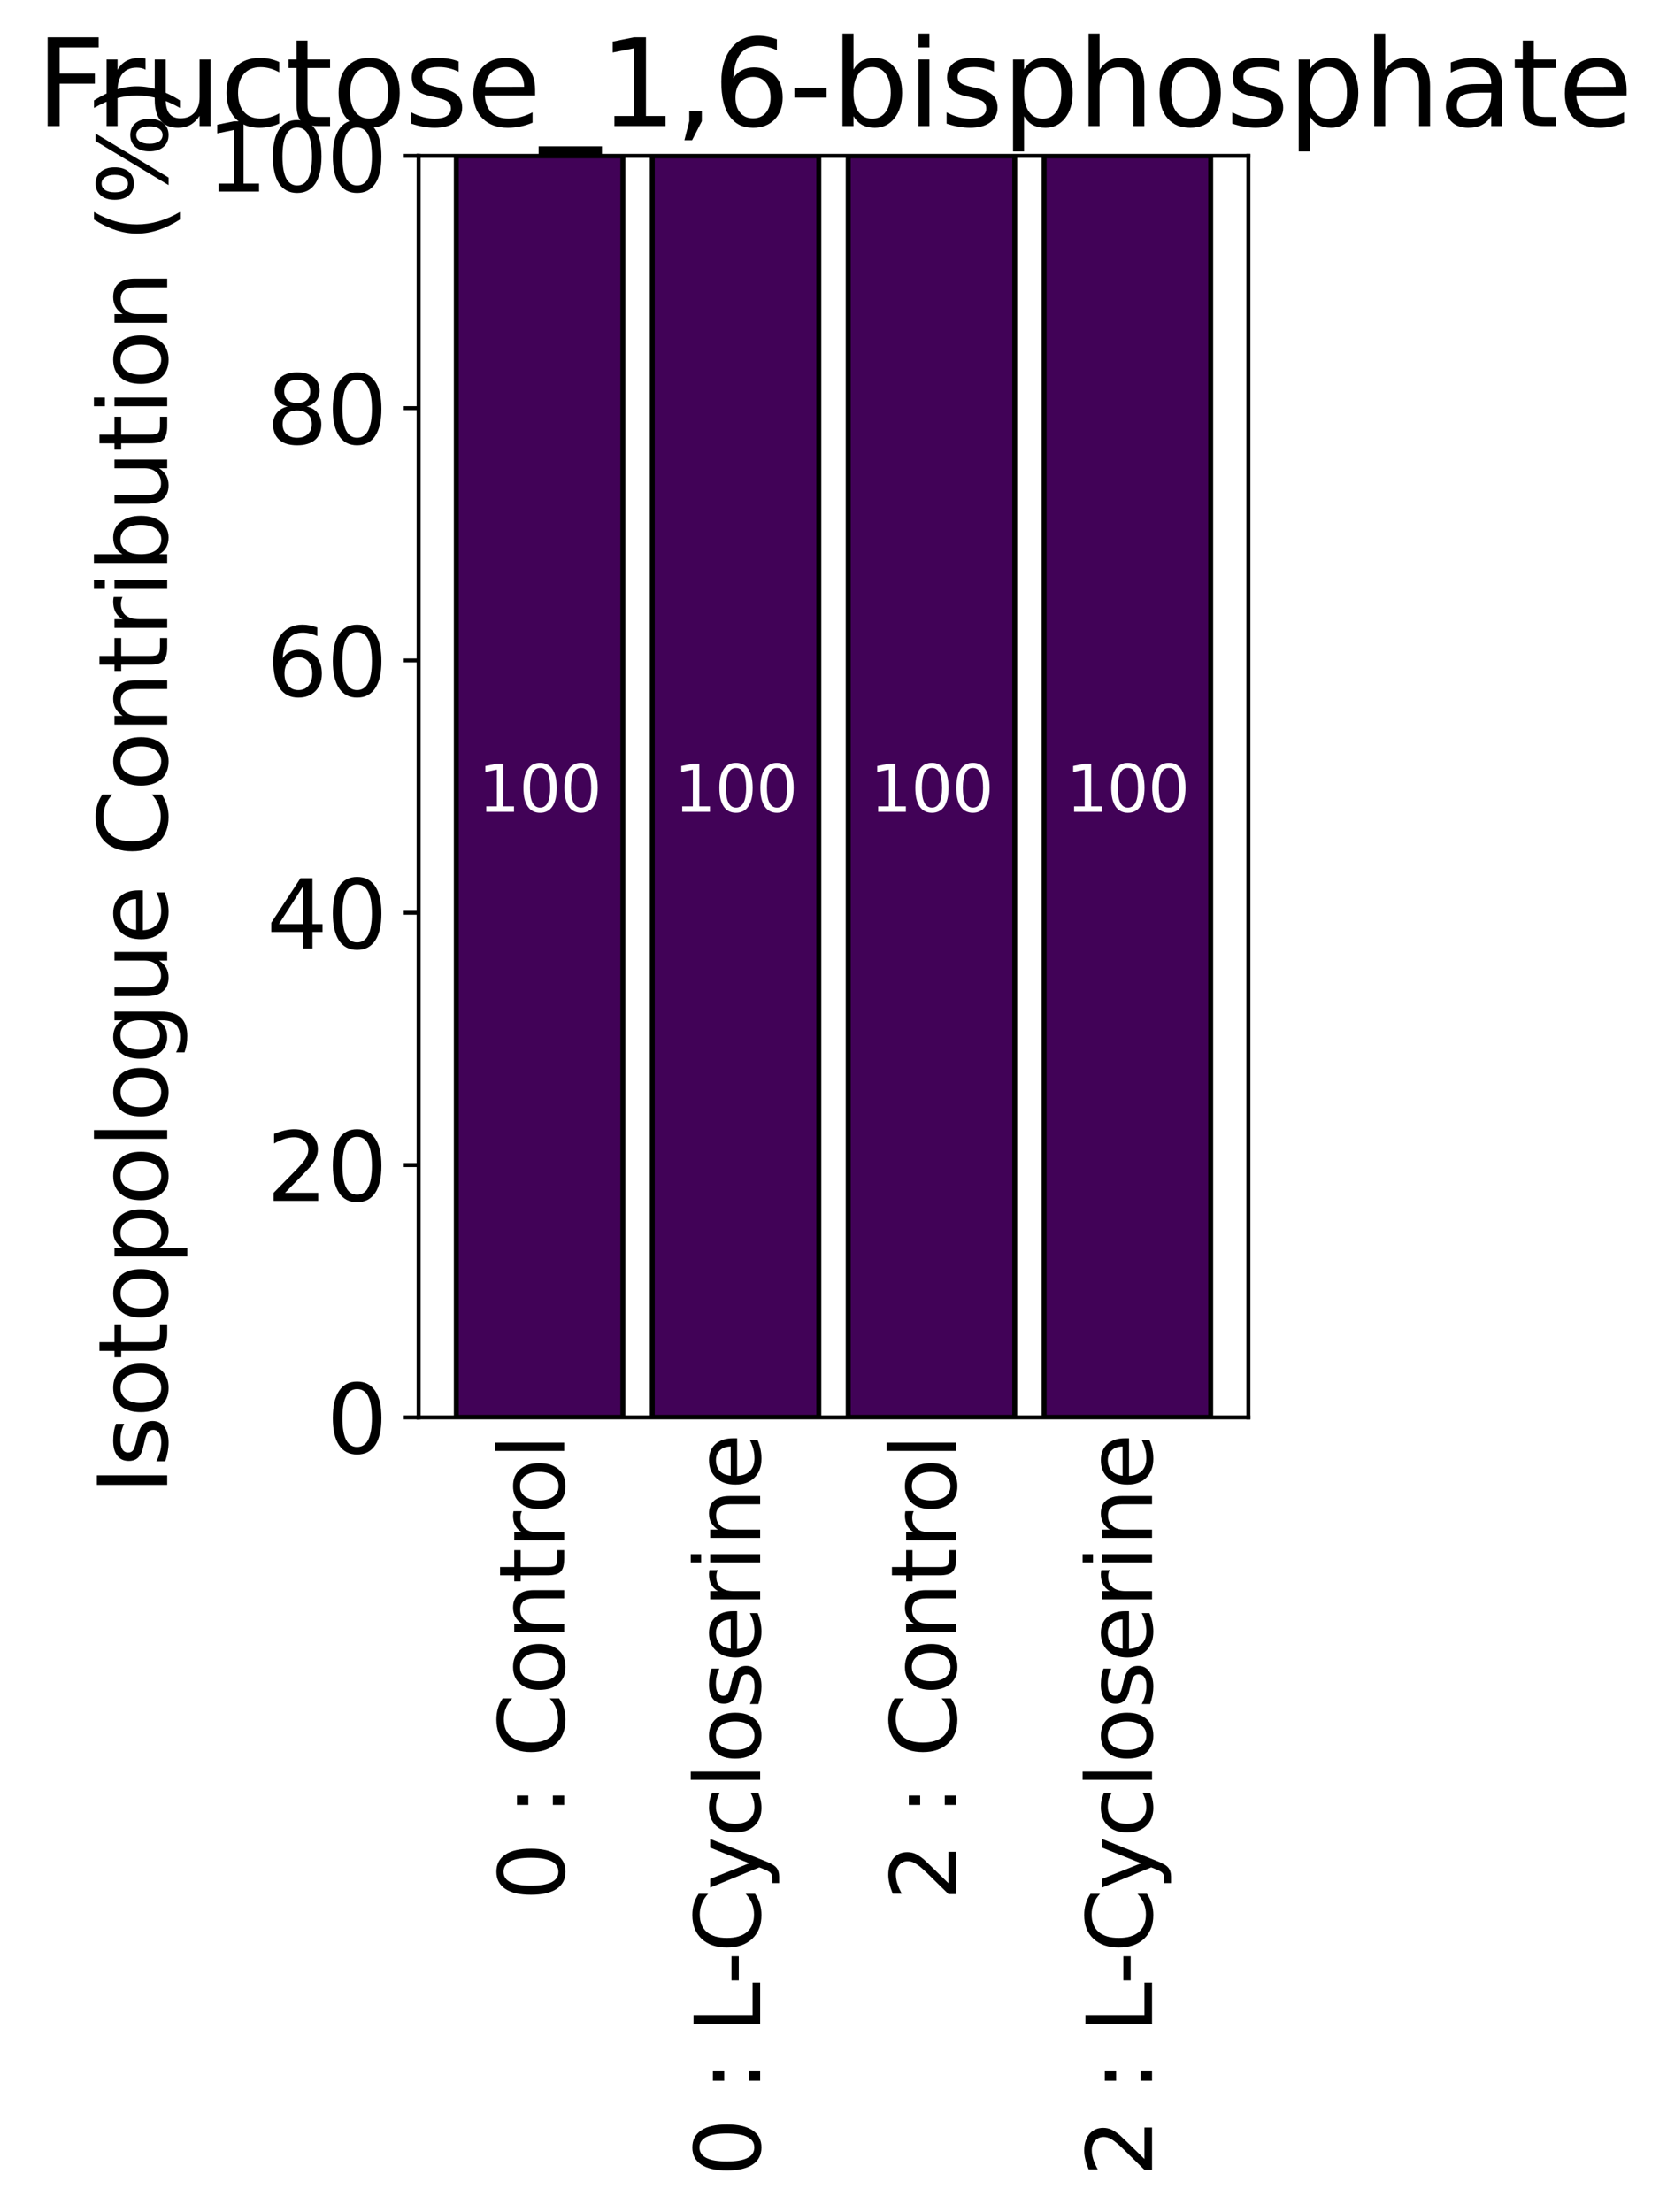 <?xml version="1.0" encoding="utf-8" standalone="no"?>
<!DOCTYPE svg PUBLIC "-//W3C//DTD SVG 1.1//EN"
  "http://www.w3.org/Graphics/SVG/1.1/DTD/svg11.dtd">
<svg xmlns:xlink="http://www.w3.org/1999/xlink" width="336.296pt" height="446.242pt" viewBox="0 0 336.296 446.242" xmlns="http://www.w3.org/2000/svg" version="1.1">
 <defs>
  <style type="text/css">*{stroke-linejoin: round; stroke-linecap: butt}</style>
 </defs>
 <g id="figure_1">
  <g id="patch_1">
   <path d="M 0 446.242 
L 336.296 446.242 
L 336.296 0 
L 0 0 
z
" style="fill: #ffffff"/>
  </g>
  <g id="axes_1">
   <g id="patch_2">
    <path d="M 84.448 285.906 
L 251.848 285.906 
L 251.848 31.436 
L 84.448 31.436 
z
" style="fill: #ffffff"/>
   </g>
   <g id="patch_3">
    <path d="M 92.057 31.436 
L 125.656 31.436 
L 125.656 31.436 
L 92.057 31.436 
z
" clip-path="url(#p5148d65379)" style="fill: #f67c4a; stroke: #000000; stroke-linejoin: miter"/>
   </g>
   <g id="patch_4">
    <path d="M 131.585 31.436 
L 165.184 31.436 
L 165.184 31.436 
L 131.585 31.436 
z
" clip-path="url(#p5148d65379)" style="fill: #f67c4a; stroke: #000000; stroke-linejoin: miter"/>
   </g>
   <g id="patch_5">
    <path d="M 171.113 31.436 
L 204.711 31.436 
L 204.711 31.436 
L 171.113 31.436 
z
" clip-path="url(#p5148d65379)" style="fill: #f67c4a; stroke: #000000; stroke-linejoin: miter"/>
   </g>
   <g id="patch_6">
    <path d="M 210.64 31.436 
L 244.239 31.436 
L 244.239 31.436 
L 210.64 31.436 
z
" clip-path="url(#p5148d65379)" style="fill: #f67c4a; stroke: #000000; stroke-linejoin: miter"/>
   </g>
   <g id="patch_7">
    <path d="M 92.057 31.436 
L 125.656 31.436 
L 125.656 31.436 
L 92.057 31.436 
z
" clip-path="url(#p5148d65379)" style="fill: #fec877; stroke: #000000; stroke-linejoin: miter"/>
   </g>
   <g id="patch_8">
    <path d="M 131.585 31.436 
L 165.184 31.436 
L 165.184 31.436 
L 131.585 31.436 
z
" clip-path="url(#p5148d65379)" style="fill: #fec877; stroke: #000000; stroke-linejoin: miter"/>
   </g>
   <g id="patch_9">
    <path d="M 171.113 31.436 
L 204.711 31.436 
L 204.711 31.436 
L 171.113 31.436 
z
" clip-path="url(#p5148d65379)" style="fill: #fec877; stroke: #000000; stroke-linejoin: miter"/>
   </g>
   <g id="patch_10">
    <path d="M 210.64 31.436 
L 244.239 31.436 
L 244.239 31.436 
L 210.64 31.436 
z
" clip-path="url(#p5148d65379)" style="fill: #fec877; stroke: #000000; stroke-linejoin: miter"/>
   </g>
   <g id="patch_11">
    <path d="M 92.057 31.436 
L 125.656 31.436 
L 125.656 31.436 
L 92.057 31.436 
z
" clip-path="url(#p5148d65379)" style="fill: #ebf7a0; stroke: #000000; stroke-linejoin: miter"/>
   </g>
   <g id="patch_12">
    <path d="M 131.585 31.436 
L 165.184 31.436 
L 165.184 31.436 
L 131.585 31.436 
z
" clip-path="url(#p5148d65379)" style="fill: #ebf7a0; stroke: #000000; stroke-linejoin: miter"/>
   </g>
   <g id="patch_13">
    <path d="M 171.113 31.436 
L 204.711 31.436 
L 204.711 31.436 
L 171.113 31.436 
z
" clip-path="url(#p5148d65379)" style="fill: #ebf7a0; stroke: #000000; stroke-linejoin: miter"/>
   </g>
   <g id="patch_14">
    <path d="M 210.64 31.436 
L 244.239 31.436 
L 244.239 31.436 
L 210.64 31.436 
z
" clip-path="url(#p5148d65379)" style="fill: #ebf7a0; stroke: #000000; stroke-linejoin: miter"/>
   </g>
   <g id="patch_15">
    <path d="M 92.057 31.436 
L 125.656 31.436 
L 125.656 31.436 
L 92.057 31.436 
z
" clip-path="url(#p5148d65379)" style="fill: #a4daa4; stroke: #000000; stroke-linejoin: miter"/>
   </g>
   <g id="patch_16">
    <path d="M 131.585 31.436 
L 165.184 31.436 
L 165.184 31.436 
L 131.585 31.436 
z
" clip-path="url(#p5148d65379)" style="fill: #a4daa4; stroke: #000000; stroke-linejoin: miter"/>
   </g>
   <g id="patch_17">
    <path d="M 171.113 31.436 
L 204.711 31.436 
L 204.711 31.436 
L 171.113 31.436 
z
" clip-path="url(#p5148d65379)" style="fill: #a4daa4; stroke: #000000; stroke-linejoin: miter"/>
   </g>
   <g id="patch_18">
    <path d="M 210.64 31.436 
L 244.239 31.436 
L 244.239 31.436 
L 210.64 31.436 
z
" clip-path="url(#p5148d65379)" style="fill: #a4daa4; stroke: #000000; stroke-linejoin: miter"/>
   </g>
   <g id="patch_19">
    <path d="M 92.057 31.436 
L 125.656 31.436 
L 125.656 31.436 
L 92.057 31.436 
z
" clip-path="url(#p5148d65379)" style="fill: #4199b6; stroke: #000000; stroke-linejoin: miter"/>
   </g>
   <g id="patch_20">
    <path d="M 131.585 31.436 
L 165.184 31.436 
L 165.184 31.436 
L 131.585 31.436 
z
" clip-path="url(#p5148d65379)" style="fill: #4199b6; stroke: #000000; stroke-linejoin: miter"/>
   </g>
   <g id="patch_21">
    <path d="M 171.113 31.436 
L 204.711 31.436 
L 204.711 31.436 
L 171.113 31.436 
z
" clip-path="url(#p5148d65379)" style="fill: #4199b6; stroke: #000000; stroke-linejoin: miter"/>
   </g>
   <g id="patch_22">
    <path d="M 210.64 31.436 
L 244.239 31.436 
L 244.239 31.436 
L 210.64 31.436 
z
" clip-path="url(#p5148d65379)" style="fill: #4199b6; stroke: #000000; stroke-linejoin: miter"/>
   </g>
   <g id="patch_23">
    <path d="M 92.057 31.436 
L 125.656 31.436 
L 125.656 31.436 
L 92.057 31.436 
z
" clip-path="url(#p5148d65379)" style="fill: #5061aa; stroke: #000000; stroke-linejoin: miter"/>
   </g>
   <g id="patch_24">
    <path d="M 131.585 31.436 
L 165.184 31.436 
L 165.184 31.436 
L 131.585 31.436 
z
" clip-path="url(#p5148d65379)" style="fill: #5061aa; stroke: #000000; stroke-linejoin: miter"/>
   </g>
   <g id="patch_25">
    <path d="M 171.113 31.436 
L 204.711 31.436 
L 204.711 31.436 
L 171.113 31.436 
z
" clip-path="url(#p5148d65379)" style="fill: #5061aa; stroke: #000000; stroke-linejoin: miter"/>
   </g>
   <g id="patch_26">
    <path d="M 210.64 31.436 
L 244.239 31.436 
L 244.239 31.436 
L 210.64 31.436 
z
" clip-path="url(#p5148d65379)" style="fill: #5061aa; stroke: #000000; stroke-linejoin: miter"/>
   </g>
   <g id="patch_27">
    <path d="M 92.057 31.436 
L 125.656 31.436 
L 125.656 285.906 
L 92.057 285.906 
z
" clip-path="url(#p5148d65379)" style="fill: #410257; stroke: #000000; stroke-linejoin: miter"/>
   </g>
   <g id="patch_28">
    <path d="M 131.585 31.436 
L 165.184 31.436 
L 165.184 285.906 
L 131.585 285.906 
z
" clip-path="url(#p5148d65379)" style="fill: #410257; stroke: #000000; stroke-linejoin: miter"/>
   </g>
   <g id="patch_29">
    <path d="M 171.113 31.436 
L 204.711 31.436 
L 204.711 285.906 
L 171.113 285.906 
z
" clip-path="url(#p5148d65379)" style="fill: #410257; stroke: #000000; stroke-linejoin: miter"/>
   </g>
   <g id="patch_30">
    <path d="M 210.64 31.436 
L 244.239 31.436 
L 244.239 285.906 
L 210.64 285.906 
z
" clip-path="url(#p5148d65379)" style="fill: #410257; stroke: #000000; stroke-linejoin: miter"/>
   </g>
   <g id="matplotlib.axis_1">
    <g id="xtick_1">
     <g id="line2d_1"/>
     <g id="text_1">
      <!-- 0 : Control -->
      <g transform="translate(113.823 383.419) rotate(-90) scale(0.18 -0.18)">
       <defs>
        <path id="DejaVuSans-30" d="M 2034 4250 
Q 1547 4250 1301 3770 
Q 1056 3291 1056 2328 
Q 1056 1369 1301 889 
Q 1547 409 2034 409 
Q 2525 409 2770 889 
Q 3016 1369 3016 2328 
Q 3016 3291 2770 3770 
Q 2525 4250 2034 4250 
z
M 2034 4750 
Q 2819 4750 3233 4129 
Q 3647 3509 3647 2328 
Q 3647 1150 3233 529 
Q 2819 -91 2034 -91 
Q 1250 -91 836 529 
Q 422 1150 422 2328 
Q 422 3509 836 4129 
Q 1250 4750 2034 4750 
z
" transform="scale(0.016)"/>
        <path id="DejaVuSans-20" transform="scale(0.016)"/>
        <path id="DejaVuSans-3a" d="M 750 794 
L 1409 794 
L 1409 0 
L 750 0 
L 750 794 
z
M 750 3309 
L 1409 3309 
L 1409 2516 
L 750 2516 
L 750 3309 
z
" transform="scale(0.016)"/>
        <path id="DejaVuSans-43" d="M 4122 4306 
L 4122 3641 
Q 3803 3938 3442 4084 
Q 3081 4231 2675 4231 
Q 1875 4231 1450 3742 
Q 1025 3253 1025 2328 
Q 1025 1406 1450 917 
Q 1875 428 2675 428 
Q 3081 428 3442 575 
Q 3803 722 4122 1019 
L 4122 359 
Q 3791 134 3420 21 
Q 3050 -91 2638 -91 
Q 1578 -91 968 557 
Q 359 1206 359 2328 
Q 359 3453 968 4101 
Q 1578 4750 2638 4750 
Q 3056 4750 3426 4639 
Q 3797 4528 4122 4306 
z
" transform="scale(0.016)"/>
        <path id="DejaVuSans-6f" d="M 1959 3097 
Q 1497 3097 1228 2736 
Q 959 2375 959 1747 
Q 959 1119 1226 758 
Q 1494 397 1959 397 
Q 2419 397 2687 759 
Q 2956 1122 2956 1747 
Q 2956 2369 2687 2733 
Q 2419 3097 1959 3097 
z
M 1959 3584 
Q 2709 3584 3137 3096 
Q 3566 2609 3566 1747 
Q 3566 888 3137 398 
Q 2709 -91 1959 -91 
Q 1206 -91 779 398 
Q 353 888 353 1747 
Q 353 2609 779 3096 
Q 1206 3584 1959 3584 
z
" transform="scale(0.016)"/>
        <path id="DejaVuSans-6e" d="M 3513 2113 
L 3513 0 
L 2938 0 
L 2938 2094 
Q 2938 2591 2744 2837 
Q 2550 3084 2163 3084 
Q 1697 3084 1428 2787 
Q 1159 2491 1159 1978 
L 1159 0 
L 581 0 
L 581 3500 
L 1159 3500 
L 1159 2956 
Q 1366 3272 1645 3428 
Q 1925 3584 2291 3584 
Q 2894 3584 3203 3211 
Q 3513 2838 3513 2113 
z
" transform="scale(0.016)"/>
        <path id="DejaVuSans-74" d="M 1172 4494 
L 1172 3500 
L 2356 3500 
L 2356 3053 
L 1172 3053 
L 1172 1153 
Q 1172 725 1289 603 
Q 1406 481 1766 481 
L 2356 481 
L 2356 0 
L 1766 0 
Q 1100 0 847 248 
Q 594 497 594 1153 
L 594 3053 
L 172 3053 
L 172 3500 
L 594 3500 
L 594 4494 
L 1172 4494 
z
" transform="scale(0.016)"/>
        <path id="DejaVuSans-72" d="M 2631 2963 
Q 2534 3019 2420 3045 
Q 2306 3072 2169 3072 
Q 1681 3072 1420 2755 
Q 1159 2438 1159 1844 
L 1159 0 
L 581 0 
L 581 3500 
L 1159 3500 
L 1159 2956 
Q 1341 3275 1631 3429 
Q 1922 3584 2338 3584 
Q 2397 3584 2469 3576 
Q 2541 3569 2628 3553 
L 2631 2963 
z
" transform="scale(0.016)"/>
        <path id="DejaVuSans-6c" d="M 603 4863 
L 1178 4863 
L 1178 0 
L 603 0 
L 603 4863 
z
" transform="scale(0.016)"/>
       </defs>
       <use xlink:href="#DejaVuSans-30"/>
       <use xlink:href="#DejaVuSans-20" x="63.623"/>
       <use xlink:href="#DejaVuSans-3a" x="95.41"/>
       <use xlink:href="#DejaVuSans-20" x="129.102"/>
       <use xlink:href="#DejaVuSans-43" x="160.889"/>
       <use xlink:href="#DejaVuSans-6f" x="230.713"/>
       <use xlink:href="#DejaVuSans-6e" x="291.895"/>
       <use xlink:href="#DejaVuSans-74" x="355.273"/>
       <use xlink:href="#DejaVuSans-72" x="394.482"/>
       <use xlink:href="#DejaVuSans-6f" x="433.346"/>
       <use xlink:href="#DejaVuSans-6c" x="494.527"/>
      </g>
     </g>
    </g>
    <g id="xtick_2">
     <g id="line2d_2"/>
     <g id="text_2">
      <!-- 0 : L-Cycloserine -->
      <g transform="translate(153.351 439.042) rotate(-90) scale(0.18 -0.18)">
       <defs>
        <path id="DejaVuSans-4c" d="M 628 4666 
L 1259 4666 
L 1259 531 
L 3531 531 
L 3531 0 
L 628 0 
L 628 4666 
z
" transform="scale(0.016)"/>
        <path id="DejaVuSans-2d" d="M 313 2009 
L 1997 2009 
L 1997 1497 
L 313 1497 
L 313 2009 
z
" transform="scale(0.016)"/>
        <path id="DejaVuSans-79" d="M 2059 -325 
Q 1816 -950 1584 -1140 
Q 1353 -1331 966 -1331 
L 506 -1331 
L 506 -850 
L 844 -850 
Q 1081 -850 1212 -737 
Q 1344 -625 1503 -206 
L 1606 56 
L 191 3500 
L 800 3500 
L 1894 763 
L 2988 3500 
L 3597 3500 
L 2059 -325 
z
" transform="scale(0.016)"/>
        <path id="DejaVuSans-63" d="M 3122 3366 
L 3122 2828 
Q 2878 2963 2633 3030 
Q 2388 3097 2138 3097 
Q 1578 3097 1268 2742 
Q 959 2388 959 1747 
Q 959 1106 1268 751 
Q 1578 397 2138 397 
Q 2388 397 2633 464 
Q 2878 531 3122 666 
L 3122 134 
Q 2881 22 2623 -34 
Q 2366 -91 2075 -91 
Q 1284 -91 818 406 
Q 353 903 353 1747 
Q 353 2603 823 3093 
Q 1294 3584 2113 3584 
Q 2378 3584 2631 3529 
Q 2884 3475 3122 3366 
z
" transform="scale(0.016)"/>
        <path id="DejaVuSans-73" d="M 2834 3397 
L 2834 2853 
Q 2591 2978 2328 3040 
Q 2066 3103 1784 3103 
Q 1356 3103 1142 2972 
Q 928 2841 928 2578 
Q 928 2378 1081 2264 
Q 1234 2150 1697 2047 
L 1894 2003 
Q 2506 1872 2764 1633 
Q 3022 1394 3022 966 
Q 3022 478 2636 193 
Q 2250 -91 1575 -91 
Q 1294 -91 989 -36 
Q 684 19 347 128 
L 347 722 
Q 666 556 975 473 
Q 1284 391 1588 391 
Q 1994 391 2212 530 
Q 2431 669 2431 922 
Q 2431 1156 2273 1281 
Q 2116 1406 1581 1522 
L 1381 1569 
Q 847 1681 609 1914 
Q 372 2147 372 2553 
Q 372 3047 722 3315 
Q 1072 3584 1716 3584 
Q 2034 3584 2315 3537 
Q 2597 3491 2834 3397 
z
" transform="scale(0.016)"/>
        <path id="DejaVuSans-65" d="M 3597 1894 
L 3597 1613 
L 953 1613 
Q 991 1019 1311 708 
Q 1631 397 2203 397 
Q 2534 397 2845 478 
Q 3156 559 3463 722 
L 3463 178 
Q 3153 47 2828 -22 
Q 2503 -91 2169 -91 
Q 1331 -91 842 396 
Q 353 884 353 1716 
Q 353 2575 817 3079 
Q 1281 3584 2069 3584 
Q 2775 3584 3186 3129 
Q 3597 2675 3597 1894 
z
M 3022 2063 
Q 3016 2534 2758 2815 
Q 2500 3097 2075 3097 
Q 1594 3097 1305 2825 
Q 1016 2553 972 2059 
L 3022 2063 
z
" transform="scale(0.016)"/>
        <path id="DejaVuSans-69" d="M 603 3500 
L 1178 3500 
L 1178 0 
L 603 0 
L 603 3500 
z
M 603 4863 
L 1178 4863 
L 1178 4134 
L 603 4134 
L 603 4863 
z
" transform="scale(0.016)"/>
       </defs>
       <use xlink:href="#DejaVuSans-30"/>
       <use xlink:href="#DejaVuSans-20" x="63.623"/>
       <use xlink:href="#DejaVuSans-3a" x="95.41"/>
       <use xlink:href="#DejaVuSans-20" x="129.102"/>
       <use xlink:href="#DejaVuSans-4c" x="160.889"/>
       <use xlink:href="#DejaVuSans-2d" x="214.852"/>
       <use xlink:href="#DejaVuSans-43" x="250.936"/>
       <use xlink:href="#DejaVuSans-79" x="320.76"/>
       <use xlink:href="#DejaVuSans-63" x="379.939"/>
       <use xlink:href="#DejaVuSans-6c" x="434.92"/>
       <use xlink:href="#DejaVuSans-6f" x="462.703"/>
       <use xlink:href="#DejaVuSans-73" x="523.885"/>
       <use xlink:href="#DejaVuSans-65" x="575.984"/>
       <use xlink:href="#DejaVuSans-72" x="637.508"/>
       <use xlink:href="#DejaVuSans-69" x="678.621"/>
       <use xlink:href="#DejaVuSans-6e" x="706.404"/>
       <use xlink:href="#DejaVuSans-65" x="769.783"/>
      </g>
     </g>
    </g>
    <g id="xtick_3">
     <g id="line2d_3"/>
     <g id="text_3">
      <!-- 2 : Control -->
      <g transform="translate(192.879 383.419) rotate(-90) scale(0.18 -0.18)">
       <defs>
        <path id="DejaVuSans-32" d="M 1228 531 
L 3431 531 
L 3431 0 
L 469 0 
L 469 531 
Q 828 903 1448 1529 
Q 2069 2156 2228 2338 
Q 2531 2678 2651 2914 
Q 2772 3150 2772 3378 
Q 2772 3750 2511 3984 
Q 2250 4219 1831 4219 
Q 1534 4219 1204 4116 
Q 875 4013 500 3803 
L 500 4441 
Q 881 4594 1212 4672 
Q 1544 4750 1819 4750 
Q 2544 4750 2975 4387 
Q 3406 4025 3406 3419 
Q 3406 3131 3298 2873 
Q 3191 2616 2906 2266 
Q 2828 2175 2409 1742 
Q 1991 1309 1228 531 
z
" transform="scale(0.016)"/>
       </defs>
       <use xlink:href="#DejaVuSans-32"/>
       <use xlink:href="#DejaVuSans-20" x="63.623"/>
       <use xlink:href="#DejaVuSans-3a" x="95.41"/>
       <use xlink:href="#DejaVuSans-20" x="129.102"/>
       <use xlink:href="#DejaVuSans-43" x="160.889"/>
       <use xlink:href="#DejaVuSans-6f" x="230.713"/>
       <use xlink:href="#DejaVuSans-6e" x="291.895"/>
       <use xlink:href="#DejaVuSans-74" x="355.273"/>
       <use xlink:href="#DejaVuSans-72" x="394.482"/>
       <use xlink:href="#DejaVuSans-6f" x="433.346"/>
       <use xlink:href="#DejaVuSans-6c" x="494.527"/>
      </g>
     </g>
    </g>
    <g id="xtick_4">
     <g id="line2d_4"/>
     <g id="text_4">
      <!-- 2 : L-Cycloserine -->
      <g transform="translate(232.407 439.042) rotate(-90) scale(0.18 -0.18)">
       <use xlink:href="#DejaVuSans-32"/>
       <use xlink:href="#DejaVuSans-20" x="63.623"/>
       <use xlink:href="#DejaVuSans-3a" x="95.41"/>
       <use xlink:href="#DejaVuSans-20" x="129.102"/>
       <use xlink:href="#DejaVuSans-4c" x="160.889"/>
       <use xlink:href="#DejaVuSans-2d" x="214.852"/>
       <use xlink:href="#DejaVuSans-43" x="250.936"/>
       <use xlink:href="#DejaVuSans-79" x="320.76"/>
       <use xlink:href="#DejaVuSans-63" x="379.939"/>
       <use xlink:href="#DejaVuSans-6c" x="434.92"/>
       <use xlink:href="#DejaVuSans-6f" x="462.703"/>
       <use xlink:href="#DejaVuSans-73" x="523.885"/>
       <use xlink:href="#DejaVuSans-65" x="575.984"/>
       <use xlink:href="#DejaVuSans-72" x="637.508"/>
       <use xlink:href="#DejaVuSans-69" x="678.621"/>
       <use xlink:href="#DejaVuSans-6e" x="706.404"/>
       <use xlink:href="#DejaVuSans-65" x="769.783"/>
      </g>
     </g>
    </g>
   </g>
   <g id="matplotlib.axis_2">
    <g id="ytick_1">
     <g id="line2d_5">
      <defs>
       <path id="m3ebb578148" d="M 0 0 
L -3 0 
" style="stroke: #000000; stroke-width: 0.8"/>
      </defs>
      <g>
       <use xlink:href="#m3ebb578148" x="84.448" y="31.436" style="stroke: #000000; stroke-width: 0.8"/>
      </g>
     </g>
     <g id="text_5">
      <!-- 100 -->
      <g transform="translate(41.682 38.655) scale(0.19 -0.19)">
       <defs>
        <path id="DejaVuSans-31" d="M 794 531 
L 1825 531 
L 1825 4091 
L 703 3866 
L 703 4441 
L 1819 4666 
L 2450 4666 
L 2450 531 
L 3481 531 
L 3481 0 
L 794 0 
L 794 531 
z
" transform="scale(0.016)"/>
       </defs>
       <use xlink:href="#DejaVuSans-31"/>
       <use xlink:href="#DejaVuSans-30" x="63.623"/>
       <use xlink:href="#DejaVuSans-30" x="127.246"/>
      </g>
     </g>
    </g>
    <g id="ytick_2">
     <g id="line2d_6">
      <g>
       <use xlink:href="#m3ebb578148" x="84.448" y="82.33" style="stroke: #000000; stroke-width: 0.8"/>
      </g>
     </g>
     <g id="text_6">
      <!-- 80 -->
      <g transform="translate(53.771 89.549) scale(0.19 -0.19)">
       <defs>
        <path id="DejaVuSans-38" d="M 2034 2216 
Q 1584 2216 1326 1975 
Q 1069 1734 1069 1313 
Q 1069 891 1326 650 
Q 1584 409 2034 409 
Q 2484 409 2743 651 
Q 3003 894 3003 1313 
Q 3003 1734 2745 1975 
Q 2488 2216 2034 2216 
z
M 1403 2484 
Q 997 2584 770 2862 
Q 544 3141 544 3541 
Q 544 4100 942 4425 
Q 1341 4750 2034 4750 
Q 2731 4750 3128 4425 
Q 3525 4100 3525 3541 
Q 3525 3141 3298 2862 
Q 3072 2584 2669 2484 
Q 3125 2378 3379 2068 
Q 3634 1759 3634 1313 
Q 3634 634 3220 271 
Q 2806 -91 2034 -91 
Q 1263 -91 848 271 
Q 434 634 434 1313 
Q 434 1759 690 2068 
Q 947 2378 1403 2484 
z
M 1172 3481 
Q 1172 3119 1398 2916 
Q 1625 2713 2034 2713 
Q 2441 2713 2670 2916 
Q 2900 3119 2900 3481 
Q 2900 3844 2670 4047 
Q 2441 4250 2034 4250 
Q 1625 4250 1398 4047 
Q 1172 3844 1172 3481 
z
" transform="scale(0.016)"/>
       </defs>
       <use xlink:href="#DejaVuSans-38"/>
       <use xlink:href="#DejaVuSans-30" x="63.623"/>
      </g>
     </g>
    </g>
    <g id="ytick_3">
     <g id="line2d_7">
      <g>
       <use xlink:href="#m3ebb578148" x="84.448" y="133.224" style="stroke: #000000; stroke-width: 0.8"/>
      </g>
     </g>
     <g id="text_7">
      <!-- 60 -->
      <g transform="translate(53.771 140.443) scale(0.19 -0.19)">
       <defs>
        <path id="DejaVuSans-36" d="M 2113 2584 
Q 1688 2584 1439 2293 
Q 1191 2003 1191 1497 
Q 1191 994 1439 701 
Q 1688 409 2113 409 
Q 2538 409 2786 701 
Q 3034 994 3034 1497 
Q 3034 2003 2786 2293 
Q 2538 2584 2113 2584 
z
M 3366 4563 
L 3366 3988 
Q 3128 4100 2886 4159 
Q 2644 4219 2406 4219 
Q 1781 4219 1451 3797 
Q 1122 3375 1075 2522 
Q 1259 2794 1537 2939 
Q 1816 3084 2150 3084 
Q 2853 3084 3261 2657 
Q 3669 2231 3669 1497 
Q 3669 778 3244 343 
Q 2819 -91 2113 -91 
Q 1303 -91 875 529 
Q 447 1150 447 2328 
Q 447 3434 972 4092 
Q 1497 4750 2381 4750 
Q 2619 4750 2861 4703 
Q 3103 4656 3366 4563 
z
" transform="scale(0.016)"/>
       </defs>
       <use xlink:href="#DejaVuSans-36"/>
       <use xlink:href="#DejaVuSans-30" x="63.623"/>
      </g>
     </g>
    </g>
    <g id="ytick_4">
     <g id="line2d_8">
      <g>
       <use xlink:href="#m3ebb578148" x="84.448" y="184.118" style="stroke: #000000; stroke-width: 0.8"/>
      </g>
     </g>
     <g id="text_8">
      <!-- 40 -->
      <g transform="translate(53.771 191.337) scale(0.19 -0.19)">
       <defs>
        <path id="DejaVuSans-34" d="M 2419 4116 
L 825 1625 
L 2419 1625 
L 2419 4116 
z
M 2253 4666 
L 3047 4666 
L 3047 1625 
L 3713 1625 
L 3713 1100 
L 3047 1100 
L 3047 0 
L 2419 0 
L 2419 1100 
L 313 1100 
L 313 1709 
L 2253 4666 
z
" transform="scale(0.016)"/>
       </defs>
       <use xlink:href="#DejaVuSans-34"/>
       <use xlink:href="#DejaVuSans-30" x="63.623"/>
      </g>
     </g>
    </g>
    <g id="ytick_5">
     <g id="line2d_9">
      <g>
       <use xlink:href="#m3ebb578148" x="84.448" y="235.012" style="stroke: #000000; stroke-width: 0.8"/>
      </g>
     </g>
     <g id="text_9">
      <!-- 20 -->
      <g transform="translate(53.771 242.23) scale(0.19 -0.19)">
       <use xlink:href="#DejaVuSans-32"/>
       <use xlink:href="#DejaVuSans-30" x="63.623"/>
      </g>
     </g>
    </g>
    <g id="ytick_6">
     <g id="line2d_10">
      <g>
       <use xlink:href="#m3ebb578148" x="84.448" y="285.906" style="stroke: #000000; stroke-width: 0.8"/>
      </g>
     </g>
     <g id="text_10">
      <!-- 0 -->
      <g transform="translate(65.859 293.124) scale(0.19 -0.19)">
       <use xlink:href="#DejaVuSans-30"/>
      </g>
     </g>
    </g>
    <g id="text_11">
     <!-- Isotopologue Contribution (%) -->
     <g transform="translate(33.73 301.428) rotate(-90) scale(0.19 -0.19)">
      <defs>
       <path id="DejaVuSans-49" d="M 628 4666 
L 1259 4666 
L 1259 0 
L 628 0 
L 628 4666 
z
" transform="scale(0.016)"/>
       <path id="DejaVuSans-70" d="M 1159 525 
L 1159 -1331 
L 581 -1331 
L 581 3500 
L 1159 3500 
L 1159 2969 
Q 1341 3281 1617 3432 
Q 1894 3584 2278 3584 
Q 2916 3584 3314 3078 
Q 3713 2572 3713 1747 
Q 3713 922 3314 415 
Q 2916 -91 2278 -91 
Q 1894 -91 1617 61 
Q 1341 213 1159 525 
z
M 3116 1747 
Q 3116 2381 2855 2742 
Q 2594 3103 2138 3103 
Q 1681 3103 1420 2742 
Q 1159 2381 1159 1747 
Q 1159 1113 1420 752 
Q 1681 391 2138 391 
Q 2594 391 2855 752 
Q 3116 1113 3116 1747 
z
" transform="scale(0.016)"/>
       <path id="DejaVuSans-67" d="M 2906 1791 
Q 2906 2416 2648 2759 
Q 2391 3103 1925 3103 
Q 1463 3103 1205 2759 
Q 947 2416 947 1791 
Q 947 1169 1205 825 
Q 1463 481 1925 481 
Q 2391 481 2648 825 
Q 2906 1169 2906 1791 
z
M 3481 434 
Q 3481 -459 3084 -895 
Q 2688 -1331 1869 -1331 
Q 1566 -1331 1297 -1286 
Q 1028 -1241 775 -1147 
L 775 -588 
Q 1028 -725 1275 -790 
Q 1522 -856 1778 -856 
Q 2344 -856 2625 -561 
Q 2906 -266 2906 331 
L 2906 616 
Q 2728 306 2450 153 
Q 2172 0 1784 0 
Q 1141 0 747 490 
Q 353 981 353 1791 
Q 353 2603 747 3093 
Q 1141 3584 1784 3584 
Q 2172 3584 2450 3431 
Q 2728 3278 2906 2969 
L 2906 3500 
L 3481 3500 
L 3481 434 
z
" transform="scale(0.016)"/>
       <path id="DejaVuSans-75" d="M 544 1381 
L 544 3500 
L 1119 3500 
L 1119 1403 
Q 1119 906 1312 657 
Q 1506 409 1894 409 
Q 2359 409 2629 706 
Q 2900 1003 2900 1516 
L 2900 3500 
L 3475 3500 
L 3475 0 
L 2900 0 
L 2900 538 
Q 2691 219 2414 64 
Q 2138 -91 1772 -91 
Q 1169 -91 856 284 
Q 544 659 544 1381 
z
M 1991 3584 
L 1991 3584 
z
" transform="scale(0.016)"/>
       <path id="DejaVuSans-62" d="M 3116 1747 
Q 3116 2381 2855 2742 
Q 2594 3103 2138 3103 
Q 1681 3103 1420 2742 
Q 1159 2381 1159 1747 
Q 1159 1113 1420 752 
Q 1681 391 2138 391 
Q 2594 391 2855 752 
Q 3116 1113 3116 1747 
z
M 1159 2969 
Q 1341 3281 1617 3432 
Q 1894 3584 2278 3584 
Q 2916 3584 3314 3078 
Q 3713 2572 3713 1747 
Q 3713 922 3314 415 
Q 2916 -91 2278 -91 
Q 1894 -91 1617 61 
Q 1341 213 1159 525 
L 1159 0 
L 581 0 
L 581 4863 
L 1159 4863 
L 1159 2969 
z
" transform="scale(0.016)"/>
       <path id="DejaVuSans-28" d="M 1984 4856 
Q 1566 4138 1362 3434 
Q 1159 2731 1159 2009 
Q 1159 1288 1364 580 
Q 1569 -128 1984 -844 
L 1484 -844 
Q 1016 -109 783 600 
Q 550 1309 550 2009 
Q 550 2706 781 3412 
Q 1013 4119 1484 4856 
L 1984 4856 
z
" transform="scale(0.016)"/>
       <path id="DejaVuSans-25" d="M 4653 2053 
Q 4381 2053 4226 1822 
Q 4072 1591 4072 1178 
Q 4072 772 4226 539 
Q 4381 306 4653 306 
Q 4919 306 5073 539 
Q 5228 772 5228 1178 
Q 5228 1588 5073 1820 
Q 4919 2053 4653 2053 
z
M 4653 2450 
Q 5147 2450 5437 2106 
Q 5728 1763 5728 1178 
Q 5728 594 5436 251 
Q 5144 -91 4653 -91 
Q 4153 -91 3862 251 
Q 3572 594 3572 1178 
Q 3572 1766 3864 2108 
Q 4156 2450 4653 2450 
z
M 1428 4353 
Q 1159 4353 1004 4120 
Q 850 3888 850 3481 
Q 850 3069 1003 2837 
Q 1156 2606 1428 2606 
Q 1700 2606 1854 2837 
Q 2009 3069 2009 3481 
Q 2009 3884 1853 4118 
Q 1697 4353 1428 4353 
z
M 4250 4750 
L 4750 4750 
L 1831 -91 
L 1331 -91 
L 4250 4750 
z
M 1428 4750 
Q 1922 4750 2215 4408 
Q 2509 4066 2509 3481 
Q 2509 2891 2217 2550 
Q 1925 2209 1428 2209 
Q 931 2209 642 2551 
Q 353 2894 353 3481 
Q 353 4063 643 4406 
Q 934 4750 1428 4750 
z
" transform="scale(0.016)"/>
       <path id="DejaVuSans-29" d="M 513 4856 
L 1013 4856 
Q 1481 4119 1714 3412 
Q 1947 2706 1947 2009 
Q 1947 1309 1714 600 
Q 1481 -109 1013 -844 
L 513 -844 
Q 928 -128 1133 580 
Q 1338 1288 1338 2009 
Q 1338 2731 1133 3434 
Q 928 4138 513 4856 
z
" transform="scale(0.016)"/>
      </defs>
      <use xlink:href="#DejaVuSans-49"/>
      <use xlink:href="#DejaVuSans-73" x="29.492"/>
      <use xlink:href="#DejaVuSans-6f" x="81.592"/>
      <use xlink:href="#DejaVuSans-74" x="142.773"/>
      <use xlink:href="#DejaVuSans-6f" x="181.982"/>
      <use xlink:href="#DejaVuSans-70" x="243.164"/>
      <use xlink:href="#DejaVuSans-6f" x="306.641"/>
      <use xlink:href="#DejaVuSans-6c" x="367.822"/>
      <use xlink:href="#DejaVuSans-6f" x="395.605"/>
      <use xlink:href="#DejaVuSans-67" x="456.787"/>
      <use xlink:href="#DejaVuSans-75" x="520.264"/>
      <use xlink:href="#DejaVuSans-65" x="583.643"/>
      <use xlink:href="#DejaVuSans-20" x="645.166"/>
      <use xlink:href="#DejaVuSans-43" x="676.953"/>
      <use xlink:href="#DejaVuSans-6f" x="746.777"/>
      <use xlink:href="#DejaVuSans-6e" x="807.959"/>
      <use xlink:href="#DejaVuSans-74" x="871.338"/>
      <use xlink:href="#DejaVuSans-72" x="910.547"/>
      <use xlink:href="#DejaVuSans-69" x="951.66"/>
      <use xlink:href="#DejaVuSans-62" x="979.443"/>
      <use xlink:href="#DejaVuSans-75" x="1042.92"/>
      <use xlink:href="#DejaVuSans-74" x="1106.299"/>
      <use xlink:href="#DejaVuSans-69" x="1145.508"/>
      <use xlink:href="#DejaVuSans-6f" x="1173.291"/>
      <use xlink:href="#DejaVuSans-6e" x="1234.473"/>
      <use xlink:href="#DejaVuSans-20" x="1297.852"/>
      <use xlink:href="#DejaVuSans-28" x="1329.639"/>
      <use xlink:href="#DejaVuSans-25" x="1368.652"/>
      <use xlink:href="#DejaVuSans-29" x="1463.672"/>
     </g>
    </g>
   </g>
   <g id="patch_31">
    <path d="M 84.448 285.906 
L 84.448 31.436 
" style="fill: none; stroke: #000000; stroke-width: 0.8; stroke-linejoin: miter; stroke-linecap: square"/>
   </g>
   <g id="patch_32">
    <path d="M 251.848 285.906 
L 251.848 31.436 
" style="fill: none; stroke: #000000; stroke-width: 0.8; stroke-linejoin: miter; stroke-linecap: square"/>
   </g>
   <g id="patch_33">
    <path d="M 84.448 285.906 
L 251.848 285.906 
" style="fill: none; stroke: #000000; stroke-width: 0.8; stroke-linejoin: miter; stroke-linecap: square"/>
   </g>
   <g id="patch_34">
    <path d="M 84.448 31.436 
L 251.848 31.436 
" style="fill: none; stroke: #000000; stroke-width: 0.8; stroke-linejoin: miter; stroke-linecap: square"/>
   </g>
   <g id="text_12">
    <!-- 100 -->
    <g style="fill: #ffffff" transform="translate(96.45 163.76) scale(0.13 -0.13)">
     <use xlink:href="#DejaVuSans-31"/>
     <use xlink:href="#DejaVuSans-30" x="63.623"/>
     <use xlink:href="#DejaVuSans-30" x="127.246"/>
    </g>
   </g>
   <g id="text_13">
    <!-- 100 -->
    <g style="fill: #ffffff" transform="translate(135.977 163.76) scale(0.13 -0.13)">
     <use xlink:href="#DejaVuSans-31"/>
     <use xlink:href="#DejaVuSans-30" x="63.623"/>
     <use xlink:href="#DejaVuSans-30" x="127.246"/>
    </g>
   </g>
   <g id="text_14">
    <!-- 100 -->
    <g style="fill: #ffffff" transform="translate(175.505 163.76) scale(0.13 -0.13)">
     <use xlink:href="#DejaVuSans-31"/>
     <use xlink:href="#DejaVuSans-30" x="63.623"/>
     <use xlink:href="#DejaVuSans-30" x="127.246"/>
    </g>
   </g>
   <g id="text_15">
    <!-- 100 -->
    <g style="fill: #ffffff" transform="translate(215.033 163.76) scale(0.13 -0.13)">
     <use xlink:href="#DejaVuSans-31"/>
     <use xlink:href="#DejaVuSans-30" x="63.623"/>
     <use xlink:href="#DejaVuSans-30" x="127.246"/>
    </g>
   </g>
   <g id="text_16">
    <!-- Fructose_1,6-bisphosphate -->
    <g transform="translate(7.2 25.436) scale(0.24 -0.24)">
     <defs>
      <path id="DejaVuSans-46" d="M 628 4666 
L 3309 4666 
L 3309 4134 
L 1259 4134 
L 1259 2759 
L 3109 2759 
L 3109 2228 
L 1259 2228 
L 1259 0 
L 628 0 
L 628 4666 
z
" transform="scale(0.016)"/>
      <path id="DejaVuSans-5f" d="M 3263 -1063 
L 3263 -1509 
L -63 -1509 
L -63 -1063 
L 3263 -1063 
z
" transform="scale(0.016)"/>
      <path id="DejaVuSans-2c" d="M 750 794 
L 1409 794 
L 1409 256 
L 897 -744 
L 494 -744 
L 750 256 
L 750 794 
z
" transform="scale(0.016)"/>
      <path id="DejaVuSans-68" d="M 3513 2113 
L 3513 0 
L 2938 0 
L 2938 2094 
Q 2938 2591 2744 2837 
Q 2550 3084 2163 3084 
Q 1697 3084 1428 2787 
Q 1159 2491 1159 1978 
L 1159 0 
L 581 0 
L 581 4863 
L 1159 4863 
L 1159 2956 
Q 1366 3272 1645 3428 
Q 1925 3584 2291 3584 
Q 2894 3584 3203 3211 
Q 3513 2838 3513 2113 
z
" transform="scale(0.016)"/>
      <path id="DejaVuSans-61" d="M 2194 1759 
Q 1497 1759 1228 1600 
Q 959 1441 959 1056 
Q 959 750 1161 570 
Q 1363 391 1709 391 
Q 2188 391 2477 730 
Q 2766 1069 2766 1631 
L 2766 1759 
L 2194 1759 
z
M 3341 1997 
L 3341 0 
L 2766 0 
L 2766 531 
Q 2569 213 2275 61 
Q 1981 -91 1556 -91 
Q 1019 -91 701 211 
Q 384 513 384 1019 
Q 384 1609 779 1909 
Q 1175 2209 1959 2209 
L 2766 2209 
L 2766 2266 
Q 2766 2663 2505 2880 
Q 2244 3097 1772 3097 
Q 1472 3097 1187 3025 
Q 903 2953 641 2809 
L 641 3341 
Q 956 3463 1253 3523 
Q 1550 3584 1831 3584 
Q 2591 3584 2966 3190 
Q 3341 2797 3341 1997 
z
" transform="scale(0.016)"/>
     </defs>
     <use xlink:href="#DejaVuSans-46"/>
     <use xlink:href="#DejaVuSans-72" x="50.27"/>
     <use xlink:href="#DejaVuSans-75" x="91.383"/>
     <use xlink:href="#DejaVuSans-63" x="154.762"/>
     <use xlink:href="#DejaVuSans-74" x="209.742"/>
     <use xlink:href="#DejaVuSans-6f" x="248.951"/>
     <use xlink:href="#DejaVuSans-73" x="310.133"/>
     <use xlink:href="#DejaVuSans-65" x="362.232"/>
     <use xlink:href="#DejaVuSans-5f" x="423.756"/>
     <use xlink:href="#DejaVuSans-31" x="473.756"/>
     <use xlink:href="#DejaVuSans-2c" x="537.379"/>
     <use xlink:href="#DejaVuSans-36" x="569.166"/>
     <use xlink:href="#DejaVuSans-2d" x="632.789"/>
     <use xlink:href="#DejaVuSans-62" x="668.873"/>
     <use xlink:href="#DejaVuSans-69" x="732.35"/>
     <use xlink:href="#DejaVuSans-73" x="760.133"/>
     <use xlink:href="#DejaVuSans-70" x="812.232"/>
     <use xlink:href="#DejaVuSans-68" x="875.709"/>
     <use xlink:href="#DejaVuSans-6f" x="939.088"/>
     <use xlink:href="#DejaVuSans-73" x="1000.27"/>
     <use xlink:href="#DejaVuSans-70" x="1052.369"/>
     <use xlink:href="#DejaVuSans-68" x="1115.846"/>
     <use xlink:href="#DejaVuSans-61" x="1179.225"/>
     <use xlink:href="#DejaVuSans-74" x="1240.504"/>
     <use xlink:href="#DejaVuSans-65" x="1279.713"/>
    </g>
   </g>
  </g>
 </g>
 <defs>
  <clipPath id="p5148d65379">
   <rect x="84.448" y="31.436" width="167.4" height="254.47"/>
  </clipPath>
 </defs>
</svg>
